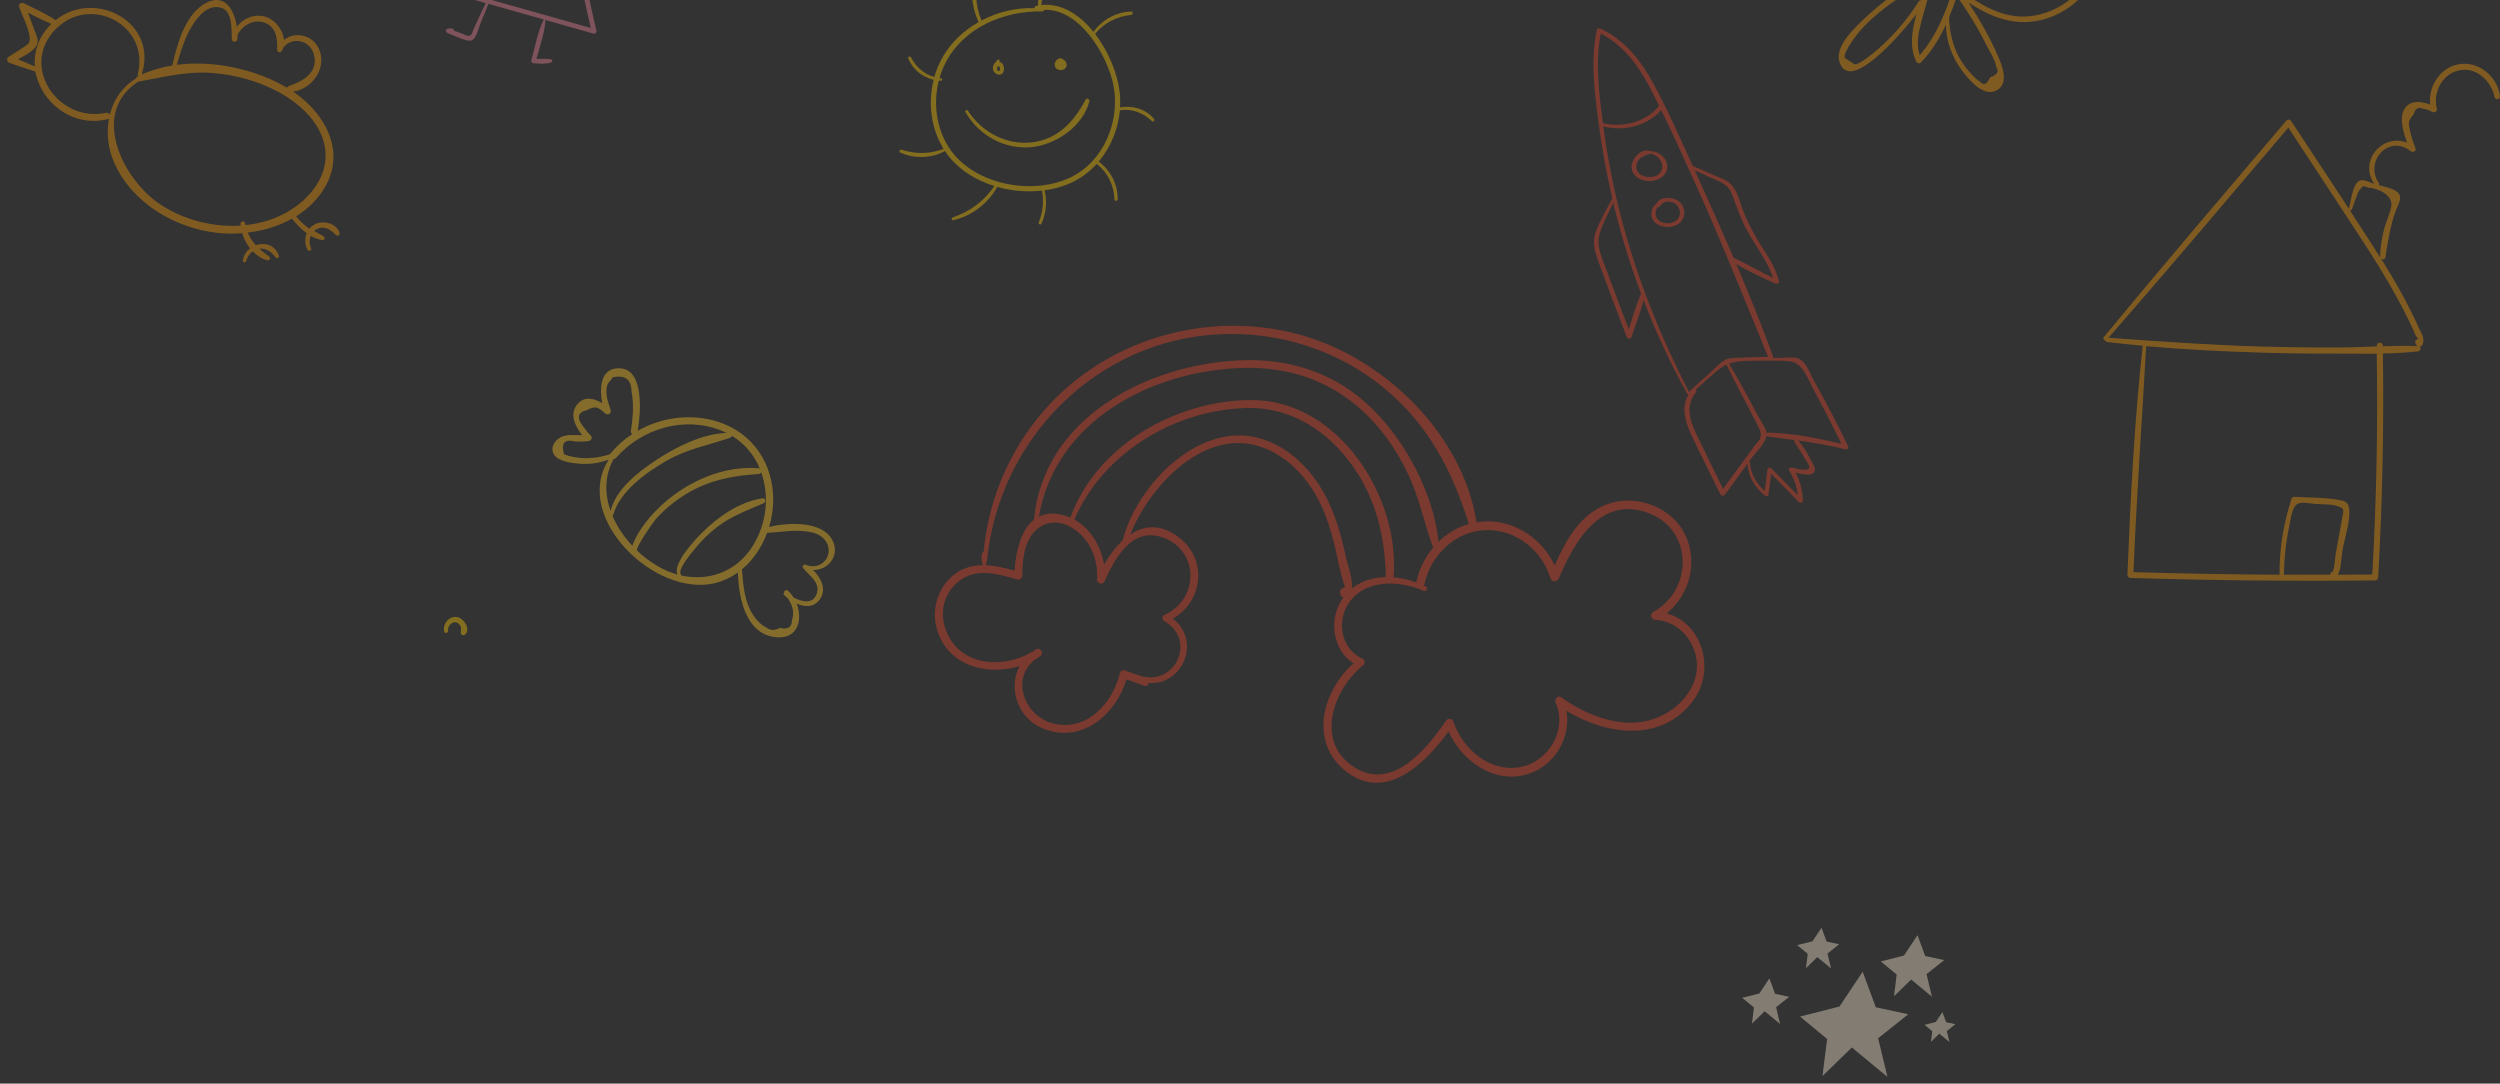 <svg width="353" height="153" viewBox="0 0 353 153" fill="none" xmlns="http://www.w3.org/2000/svg">
<rect x="0" y="0" width="353" height="153" fill="#333333" stroke="none"/>
<g opacity="0.4">
<path d="M295.927 -4.485C296.452 -7.674 294.072 -10.419 291.248 -11.613C287.388 -13.252 283.093 -11.902 279.331 -10.567C279.383 -10.812 279.436 -11.056 279.481 -11.309C279.564 -11.768 279.594 -12.213 279.556 -12.629C280.637 -12.688 281.689 -13.4 282.094 -14.387C282.485 -15.343 282.199 -16.456 281.508 -17.198C281.869 -18.051 282.365 -18.8 283.101 -19.401C283.851 -20.016 284.708 -20.231 285.564 -20.639C285.796 -20.75 285.684 -21.099 285.443 -21.106C283.506 -21.143 281.779 -19.23 281.208 -17.472C281.035 -17.613 280.848 -17.732 280.637 -17.821C280.465 -17.895 280.292 -17.939 280.119 -17.976C280.375 -19.801 279.721 -21.945 278.114 -22.953C277.814 -23.139 277.498 -22.731 277.731 -22.479C278.963 -21.151 279.766 -19.786 279.654 -18.006C278.752 -17.976 277.889 -17.442 277.461 -16.634C277.048 -15.848 277.138 -14.795 277.776 -14.253C277.206 -13.482 276.687 -12.688 276.199 -11.872C274.652 -19.994 259.521 -23.695 255.751 -15.492C254.024 -11.731 255.413 -7.504 258.522 -4.915C261.713 -2.26 265.851 -1.719 269.809 -2.379C267.571 -0.932 265.378 0.603 263.448 2.442C262.051 3.77 259.047 6.447 259.716 8.695C261.053 13.204 267.939 5.416 270.62 1.968C269.951 4.282 269.583 6.714 270.597 8.732C270.71 8.962 271.063 9.014 271.243 8.828C272.752 7.234 273.871 5.416 274.765 3.481C274.795 5.802 275.606 8.049 277.018 9.941C277.889 11.113 279.879 13.538 281.621 12.893C283.821 12.077 282.748 9.347 282.109 7.901C280.953 5.275 279.541 2.761 277.949 0.366C281.005 2.331 284.249 3.718 288.057 2.865C291.616 2.064 295.303 -0.74 295.927 -4.485ZM278.737 -17.02C279.023 -17.198 279.331 -17.287 279.631 -17.294C279.706 -17.198 279.864 -17.168 279.946 -17.272C280.337 -17.205 280.712 -17.005 281.005 -16.671C281.599 -16.003 281.726 -15.01 281.193 -14.268C280.735 -13.638 280.082 -13.408 279.368 -13.363C279.248 -13.675 279.03 -13.838 278.76 -14.097C278.737 -14.149 278.662 -14.068 278.595 -14.083C278.527 -14.105 278.512 -14.312 278.445 -14.357C278.385 -14.394 278.347 -14.483 278.294 -14.491C278.242 -14.542 278.167 -14.594 278.092 -14.579C277.438 -15.21 278.009 -16.575 278.737 -17.02ZM271.979 -2.178C271.754 -1.489 271.491 -0.74 271.22 0.039C271.108 0.047 270.995 0.091 270.92 0.21C269.561 2.353 267.976 4.319 266.121 6.069C265.258 6.885 264.349 7.693 263.358 8.354C262.937 8.702 262.457 8.954 261.924 9.11L260.497 8.19C260.279 7.76 260.955 6.722 261.173 6.358C263.643 2.294 268.262 -0.428 272.212 -2.913C272.137 -2.661 272.062 -2.423 271.979 -2.178ZM272.016 -3.773C268.127 -2.646 263.779 -2.512 260.242 -4.745C256.9 -6.851 254.917 -10.812 256.344 -14.646C259.415 -22.931 274.277 -19 275.749 -11.457C275.764 -11.383 275.801 -11.331 275.854 -11.301C274.457 -8.868 273.376 -6.273 272.46 -3.617C272.369 -3.751 272.219 -3.832 272.016 -3.773ZM275.929 -1.986C274.817 1.523 273.518 4.979 271.07 7.782C270.462 6.039 270.988 4.193 271.461 2.442C271.979 0.514 272.527 -1.407 273.158 -3.306C274.389 -6.999 275.981 -10.5 278.039 -13.801C278.047 -13.793 278.054 -13.793 278.054 -13.786C278.257 -13.645 278.407 -13.474 278.52 -13.274C278.385 -13.111 278.422 -12.807 278.67 -12.725C278.685 -12.718 278.7 -12.718 278.715 -12.71C279.023 -11.22 277.994 -8.972 277.671 -7.845C277.123 -5.894 276.545 -3.936 275.929 -1.986ZM280.54 6.47C280.96 7.315 281.771 8.509 281.861 9.436C282.289 10.097 282.012 10.586 281.02 10.905C280.57 11.928 280.082 12.136 279.563 11.521C279.181 11.313 278.82 10.92 278.512 10.608C277.791 9.881 277.168 9.058 276.672 8.168C275.696 6.395 275.276 4.46 275.2 2.464C275.613 1.485 275.981 0.484 276.319 -0.532C277.311 0.877 278.257 2.316 279.113 3.814C279.616 4.675 280.097 5.565 280.54 6.47ZM286.795 2.264C282.875 2.754 279.676 0.677 276.635 -1.489C276.86 -2.186 277.078 -2.89 277.288 -3.595C277.881 -5.546 278.595 -7.548 279.098 -9.558C282.35 -10.723 285.962 -12.05 289.461 -11.301C292.773 -10.589 295.942 -7.6 294.966 -4.025C294.012 -0.51 290.28 1.834 286.795 2.264Z" fill="#F29704"/>
<path d="M64.608 87.143C63.451 86.888 62.457 88.073 62.721 89.176C62.803 89.54 63.323 89.376 63.268 89.021C63.177 88.355 63.916 87.608 64.572 87.936C64.809 88.055 64.991 88.291 65.073 88.547C65.155 88.829 65.055 89.066 65.064 89.349C65.073 89.659 65.438 89.804 65.665 89.595C66.531 88.829 65.501 87.335 64.608 87.143Z" fill="#FBC201"/>
<path d="M101.33 59.538C97.583 58.353 93.425 58.901 90.049 60.827C90.444 58.466 91.04 52.157 87.527 52.004C84.748 51.883 84.627 54.792 85.038 56.935C83.934 56.266 82.612 55.895 81.613 56.983C80.308 58.401 81.194 60.158 82.209 61.455C80.952 61.463 79.583 61.197 78.624 62.14C78.068 62.68 77.778 63.453 78.205 64.162C78.825 65.186 80.807 65.387 81.839 65.476C83.265 65.589 84.635 65.387 85.948 64.904C80.759 73.05 92.523 84.444 101.008 82.324C102.184 82.026 103.248 81.51 104.19 80.842C104.319 84.476 105.286 89.665 109.702 89.987C112.707 90.213 113.344 87.433 112.49 85.233C113.65 85.749 114.947 85.797 115.793 84.588C116.744 83.227 115.938 81.543 114.794 80.479C116.954 80.568 118.742 78.344 117.461 76.136C115.971 73.574 111.346 73.727 108.598 74.412C108.961 73.219 109.154 71.978 109.178 70.762C109.251 65.548 106.358 61.133 101.33 59.538ZM81.041 64.533C80.566 64.453 80.106 64.332 79.655 64.162C79.188 62.559 79.703 61.955 81.21 62.342C81.887 62.334 82.459 62.398 83.136 62.269C83.426 62.213 83.7 61.842 83.458 61.568C83.136 61.221 82.83 60.859 82.548 60.48C81.363 59.094 81.484 58.232 82.902 57.894C84.183 57.201 84.498 57.555 85.505 58.409C85.868 58.716 86.367 58.313 86.23 57.894C85.851 56.758 85.311 55.364 85.835 54.179L86.536 53.269C88.277 52.914 89.155 53.591 89.171 55.291C89.534 57.112 89.356 59.03 89.091 60.843C89.058 61.044 89.147 61.197 89.276 61.286C88.132 62.035 87.1 62.946 86.222 64.009C86.19 64.05 86.166 64.09 86.141 64.138C84.482 64.662 82.781 64.872 81.041 64.533ZM86.641 64.815C86.762 64.815 86.883 64.759 86.987 64.646C90.621 60.504 96.608 58.708 101.83 60.786C102.095 60.891 102.353 61.012 102.603 61.133C99.162 61.23 95.408 63.139 92.62 64.984C90.098 66.66 87.004 69.037 86.206 72.132C85.368 69.754 85.344 67.192 86.641 64.815ZM86.48 72.832C86.528 72.8 86.576 72.752 86.593 72.679C87.56 69.344 91.113 66.822 93.981 65.138C96.922 63.413 99.944 62.889 103.095 61.81C103.248 61.753 103.32 61.649 103.328 61.528C105.182 62.648 106.495 64.275 107.285 66.153C107.252 66.137 107.22 66.121 107.172 66.121C102.297 65.685 97.164 67.933 93.603 71.165C91.911 72.695 90.315 74.589 89.405 76.708C89.356 76.813 89.316 76.934 89.284 77.063C88.116 75.814 87.132 74.371 86.48 72.832ZM113.344 74.984C114.142 75.056 115.028 75.169 115.721 75.596C118.275 77.168 116.736 80.721 113.868 79.802C113.835 79.786 113.803 79.762 113.771 79.746C113.505 79.609 113.215 79.972 113.4 80.205C114.23 81.261 115.874 82.228 115.326 83.823C114.802 85.354 113.255 85.007 112.055 84.371C111.821 84 111.547 83.662 111.225 83.388C110.999 83.195 110.709 83.42 110.733 83.662C110.628 83.734 110.58 83.904 110.709 84.016C110.87 84.169 111.047 84.323 111.241 84.468C111.845 85.418 112.216 86.329 111.837 87.546C111.813 88.569 111.241 88.94 110.105 88.658C109.38 89.061 108.735 89.036 108.171 88.585C107.478 88.239 106.914 87.666 106.471 87.038C105.109 85.104 104.94 82.679 104.763 80.391C106.374 79.061 107.575 77.232 108.316 75.234C109.984 75.177 111.644 74.839 113.344 74.984ZM106.874 76.047C104.706 80.471 100.419 82.22 96.141 81.245C96.165 81.188 96.173 81.116 96.125 81.059C95.625 80.391 97.881 77.772 98.333 77.232C99.195 76.201 100.162 75.258 101.225 74.436C103.264 72.849 105.512 72.075 107.841 71.052C108.195 70.899 108.098 70.311 107.679 70.367C104.497 70.802 101.346 72.986 99.13 75.218C98.292 76.064 94.836 79.649 95.69 81.132C94.747 80.874 93.804 80.487 92.894 79.955C91.846 79.351 90.839 78.586 89.912 77.707C89.993 76.869 92.281 73.662 92.612 73.284C93.828 71.93 95.239 70.762 96.785 69.811C100.009 67.821 103.409 67.152 107.131 66.934C107.309 66.926 107.422 66.805 107.462 66.668C108.542 69.609 108.34 73.058 106.874 76.047Z" fill="#FDC321"/>
<path d="M259.735 142.119L263.008 137.205L264.865 142.229L269.451 143.212L265.195 146.595L266.505 152.055L261.482 147.905L257.332 151.945L257.988 146.705L254.165 143.539L259.735 142.119Z" fill="#F8E9D3"/>
<path d="M268.834 134.926L270.751 132.051L271.837 134.99L274.521 135.565L272.029 137.546L272.796 140.741L269.856 138.313L267.428 140.677L267.811 137.61L265.575 135.757L268.834 134.926Z" fill="#F8E9D3"/>
<path d="M255.926 132.906L257.197 131L257.914 132.945L259.689 133.329L258.042 134.639L258.549 136.755L256.604 135.146L254.996 136.712L255.251 134.681L253.771 133.453L255.926 132.906Z" fill="#F8E9D3"/>
<path d="M273.335 144.302L274.269 142.9L274.798 144.334L276.108 144.614L274.894 145.58L275.266 147.138L273.832 145.953L272.65 147.107L272.835 145.612L271.745 144.707L273.335 144.302Z" fill="#F8E9D3"/>
<path d="M248.418 140.276L249.838 138.143L250.643 140.326L252.635 140.752L250.785 142.218L251.353 144.589L249.174 142.79L247.374 144.543L247.658 142.268L246 140.894L248.418 140.276Z" fill="#F8E9D3"/>
<path d="M47.947 32.899C47.567 31.519 45.627 31.059 44.457 31.669C44.157 31.829 43.907 32.039 43.707 32.279C43.637 32.239 43.577 32.199 43.507 32.159C42.867 31.699 42.307 31.159 41.807 30.549C43.477 29.509 44.917 28.119 45.927 26.349C48.857 21.229 45.797 15.919 41.397 12.939C44.237 12.539 46.377 9.289 44.887 6.619C43.897 4.839 41.497 4.469 40.107 5.639C39.977 4.259 38.907 2.879 37.677 2.429C36.097 1.849 34.367 2.509 33.447 3.809C33.127 1.599 31.907 -0.851 29.357 0.289C26.207 1.709 25.027 6.169 24.327 9.249C22.807 9.499 21.347 9.909 20.007 10.529C22.407 3.099 13.357 -1.621 7.847 2.859C7.827 2.829 7.807 2.809 7.777 2.789C6.397 1.889 4.837 1.209 3.367 0.459C3.047 0.299 2.557 0.569 2.697 0.969C3.157 2.249 3.957 3.729 4.167 5.059C4.327 6.049 4.017 6.229 3.237 6.729C2.567 7.159 1.897 7.589 1.227 8.019C0.877 8.239 0.947 8.749 1.337 8.879C2.557 9.279 3.767 9.729 4.997 10.109C5.767 14.419 10.177 18.049 15.197 16.829C15.277 16.809 15.337 16.779 15.387 16.739C15.007 18.759 15.247 20.959 16.117 22.949C18.607 28.639 24.687 32.219 30.697 32.879C31.837 33.009 33.017 33.019 34.197 32.929C34.427 33.699 34.817 34.439 35.317 35.069C34.807 35.459 34.417 36.029 34.297 36.749C34.247 37.039 34.667 37.169 34.747 36.869C34.887 36.319 35.227 35.809 35.687 35.489C36.267 36.089 36.957 36.549 37.757 36.759C38.097 36.849 38.257 36.399 37.987 36.209C37.477 35.859 37.017 35.499 36.617 35.119C36.627 35.119 36.627 35.119 36.637 35.119C37.597 34.999 38.347 35.589 38.887 36.319C39.057 36.549 39.487 36.429 39.377 36.109C38.867 34.569 37.367 34.179 36.127 34.619C35.657 34.099 35.267 33.519 34.987 32.839C37.177 32.579 39.337 31.939 41.237 30.869C41.787 31.599 42.507 32.349 43.307 32.929C43.007 33.669 43.027 34.549 43.427 35.279C43.607 35.599 44.057 35.319 43.907 34.999C43.657 34.469 43.667 33.839 43.887 33.299C44.427 33.609 44.987 33.829 45.557 33.899C45.867 33.939 45.907 33.509 45.697 33.369C45.267 33.079 44.797 32.869 44.337 32.629C44.487 32.489 44.667 32.359 44.867 32.279C45.917 31.859 46.727 32.479 47.427 33.179C47.657 33.399 48.027 33.189 47.947 32.899ZM27.217 3.499C28.057 2.189 29.447 0.559 31.237 1.099C32.857 1.579 32.687 4.259 32.727 5.519C32.747 6.029 33.477 6.019 33.517 5.519C33.537 5.339 33.537 5.139 33.537 4.929C34.217 3.579 35.777 2.669 37.297 3.179C39.037 3.769 39.187 5.489 39.127 7.029C39.117 7.389 39.607 7.489 39.777 7.209C39.867 7.069 39.927 6.909 39.977 6.759C41.137 5.139 43.727 5.589 44.307 7.639C45.027 10.159 42.847 11.479 40.817 12.129C40.677 12.179 40.587 12.279 40.547 12.399C36.277 9.849 30.287 8.459 24.957 9.149C25.547 7.199 26.117 5.219 27.217 3.499ZM4.917 9.379C4.127 9.029 3.327 8.709 2.527 8.369C3.587 7.809 4.977 7.089 5.267 6.189C5.477 5.539 5.047 4.769 4.837 4.189C4.547 3.389 4.257 2.589 3.957 1.789C5.047 2.359 6.137 2.929 7.267 3.369C7.237 3.399 7.197 3.429 7.167 3.459C5.407 5.249 4.757 7.359 4.917 9.379ZM14.957 15.929C8.317 17.379 2.687 9.419 7.847 4.129C12.737 -0.881 21.197 3.559 19.457 10.459C19.427 10.589 19.477 10.679 19.547 10.739C19.497 10.769 19.447 10.779 19.397 10.809C19.267 10.879 19.217 10.979 19.207 11.079C17.237 12.269 16.017 14.129 15.497 16.229C15.427 16.029 15.227 15.869 14.957 15.929ZM40.997 29.679C39.087 30.869 36.917 31.549 34.667 31.789C34.647 31.689 34.617 31.599 34.597 31.499C34.537 31.139 33.937 31.219 33.957 31.589C33.967 31.679 33.977 31.769 33.987 31.849C30.037 32.109 25.937 31.029 22.717 28.919C17.197 25.309 12.697 15.829 19.567 11.499C19.607 11.509 19.647 11.509 19.687 11.499C23.107 10.889 26.257 10.049 29.787 10.289C33.207 10.529 36.677 11.479 39.667 13.179C42.457 14.769 45.207 17.299 45.847 20.589C46.597 24.429 44.087 27.749 40.997 29.679Z" fill="#F29704"/>
<path d="M260.977 63.066C259.43 59.85 257.779 56.679 256.013 53.546C255.484 52.613 255.001 50.829 253.667 50.538C253.011 50.394 252.154 50.528 251.481 50.533C251.119 50.538 250.756 50.548 250.394 50.557C250.405 50.513 250.405 50.464 250.388 50.409C248.777 45.998 247.012 41.615 245.159 37.263C246.885 38.33 248.841 39.2 250.704 40.044C250.969 40.163 251.257 39.965 251.193 39.718C250.814 38.142 249.985 36.744 249.082 35.346C247.943 33.587 246.966 31.828 246.195 29.922C245.677 28.637 245.344 26.686 244.095 25.747C243.497 25.297 242.669 25.031 241.973 24.724C240.995 24.29 240.023 23.835 239.022 23.435C237.239 19.527 235.508 15.57 233.437 11.766C231.752 8.668 229.549 5.699 225.959 4.034C225.787 3.955 225.511 4.014 225.471 4.207C224.544 8.643 225.171 13.263 225.764 17.704C226.23 21.177 226.863 24.635 227.668 28.064C227.639 28.079 227.61 28.099 227.593 28.133C226.805 29.65 225.879 31.186 225.309 32.777C224.78 34.259 225.189 35.524 225.706 36.962C227.001 40.519 228.341 44.066 229.71 47.598C229.813 47.865 230.268 47.88 230.36 47.598C230.923 45.874 231.625 44.135 232.074 42.381C233.811 46.902 235.864 51.328 238.251 55.626C238.292 55.695 238.361 55.715 238.424 55.7C237.331 57.494 237.97 59.608 238.832 61.441C240.144 64.232 241.542 66.994 242.899 69.77C243.014 70.008 243.382 70.087 243.56 69.845C244.625 68.387 245.689 66.935 246.753 65.477C246.833 67.216 247.731 68.792 249.226 69.998C249.422 70.156 249.681 70.028 249.709 69.825C249.847 68.857 249.974 67.883 250.106 66.91C251.412 68.249 252.718 69.583 254.018 70.917C254.202 71.104 254.564 70.946 254.564 70.724C254.541 69.311 254.202 67.992 253.529 66.727C254.529 66.989 255.99 67.34 256.244 66.456C256.364 66.036 255.921 65.428 255.743 65.062C255.254 64.059 254.679 63.071 253.92 62.202C256.146 62.518 258.349 62.884 260.552 63.437C260.776 63.506 261.087 63.289 260.977 63.066ZM244.032 26.508C244.579 27.18 244.814 28.202 245.119 28.973C245.436 29.778 245.752 30.584 246.103 31.379C247.288 34.071 249.468 36.453 250.359 39.234C248.467 38.325 246.672 37.288 244.78 36.389C243.003 32.243 241.156 28.123 239.281 24.018C239.902 24.324 240.541 24.611 241.168 24.907C242.082 25.337 243.411 25.747 244.032 26.508ZM226.028 4.74C229.664 6.618 231.723 9.898 233.379 13.159C233.679 13.747 233.972 14.34 234.265 14.932C232.494 17.111 229.399 18.084 226.402 17.403C226.379 17.398 226.356 17.398 226.333 17.398C225.787 13.238 225.217 8.9 226.028 4.74ZM231.694 41.546C230.975 43.142 230.509 44.851 229.992 46.516C228.904 43.69 227.84 40.855 226.793 38.019C226.172 36.334 225.35 34.704 225.896 32.92C226.339 31.463 227.139 30.04 227.783 28.627C227.927 29.23 228.076 29.828 228.231 30.43C229.192 34.165 230.354 37.866 231.723 41.507C231.717 41.522 231.706 41.531 231.694 41.546ZM238.464 55.315C234.398 47.406 231.125 39.205 228.922 30.756C227.812 26.498 226.966 22.185 226.391 17.847C229.399 18.638 232.695 17.689 234.57 15.55C236.152 18.786 237.63 22.066 239.114 25.337C242.87 33.622 246.218 42.016 249.658 50.399C248.415 50.38 247.167 50.459 245.925 50.508C245.2 50.533 244.418 50.483 243.756 50.76C243.641 50.701 243.457 50.775 243.48 50.898C242.68 51.348 242.019 52.148 241.375 52.726C240.414 53.591 239.419 54.431 238.476 55.31C238.47 55.31 238.47 55.31 238.464 55.315ZM246.195 65.067C245.229 66.386 244.262 67.706 243.296 69.025C242.243 66.876 241.196 64.726 240.144 62.577C239.022 60.285 237.584 57.672 239.477 55.374C239.592 55.236 239.546 55.108 239.436 55.023C240.684 53.932 241.869 52.721 243.244 51.783C243.411 51.669 243.589 51.575 243.773 51.491C245.148 54.282 246.632 57.029 248.053 59.806C248.386 60.458 248.801 61.095 248.536 61.876C248.415 62.236 247.984 62.627 247.754 62.938L246.195 65.067ZM254.944 64.924C255.277 65.556 256.036 66.278 254.742 66.332C254.202 66.357 253.511 66.115 252.988 66.026C252.712 65.976 252.482 66.213 252.62 66.436C253.316 67.557 253.713 68.698 253.851 69.929C252.597 68.654 251.337 67.379 250.083 66.105C249.893 65.912 249.589 66.09 249.566 66.288C249.439 67.295 249.312 68.308 249.186 69.321C247.834 68.16 247.144 66.707 247.058 65.038C247.132 64.939 247.201 64.84 247.276 64.741C247.92 63.857 249.255 62.666 249.422 61.53C249.456 61.579 249.519 61.619 249.606 61.634C250.894 61.807 252.171 61.97 253.442 62.148C253.35 62.212 253.304 62.321 253.385 62.449C253.914 63.269 254.495 64.064 254.944 64.924ZM249.692 61.085C249.571 61.08 249.485 61.14 249.433 61.219C249.427 61.16 249.427 61.105 249.416 61.046C249.284 60.325 248.634 59.49 248.289 58.833C247.811 57.928 247.334 57.029 246.845 56.135C245.971 54.529 245.09 52.919 244.136 51.348C245.562 50.834 247.351 50.972 248.944 50.923C250.25 50.943 251.636 50.859 252.879 51.051C254.598 51.313 255.363 53.714 256.042 54.954C257.434 57.504 258.751 60.078 260.017 62.676C256.681 61.861 253.149 61.169 249.692 61.085Z" fill="#E54428"/>
<path d="M232.988 21.33C232.977 21.33 232.971 21.335 232.965 21.335C232.919 21.301 232.862 21.276 232.793 21.266C231.441 21.113 230.389 22.526 230.371 23.544C230.354 24.744 231.562 25.569 232.902 25.569C234.248 25.564 235.439 24.739 235.421 23.534C235.41 22.368 234.352 21.365 232.988 21.33ZM232.908 25.006C231.919 25.001 231.033 24.448 231.033 23.548C231.033 22.541 231.89 22.037 232.873 21.75C232.919 21.735 232.954 21.716 232.983 21.696C235.157 22.022 235.422 25.011 232.908 25.006Z" fill="#E54428"/>
<path d="M236.928 28.326C236.175 27.797 234.3 27.753 233.955 28.691C233.155 29.279 232.896 30.351 233.477 31.166C234.219 32.204 236.077 32.337 237.101 31.542C238.165 30.702 238.027 29.096 236.928 28.326ZM236.531 31.245C235.732 31.735 234.398 31.576 233.937 30.786C233.644 30.282 233.742 29.674 234.093 29.21C234.202 29.23 234.329 29.2 234.403 29.111C234.697 28.761 234.904 28.518 235.45 28.474C235.933 28.434 236.393 28.588 236.716 28.899C237.394 29.541 237.4 30.712 236.531 31.245Z" fill="#E54428"/>
<path d="M94.149 -26.391C92.769 -27.089 92.098 -28.106 91.476 -29.47C91.151 -30.179 90.751 -30.763 90.026 -31.104C88.629 -31.759 87.212 -31.11 86.562 -29.86C86.514 -29.843 86.47 -29.816 86.438 -29.778C85.751 -33.442 82.514 -36.245 78.856 -36.743C78.726 -36.759 78.623 -36.705 78.553 -36.63C76.978 -36.662 75.398 -36.31 74.002 -35.612C74.402 -36.743 74.24 -38.156 73.044 -38.735C70.641 -39.893 68.428 -36.207 66.188 -38.902C65.982 -39.151 65.657 -38.875 65.701 -38.621C66.323 -35.049 69.732 -34.059 72.79 -34.882C72.021 -34.324 71.345 -33.637 70.804 -32.825C68.693 -29.659 69.213 -25.741 71.848 -23.073C72.887 -22.023 74.153 -21.228 75.517 -20.741C73.071 -17.662 70.647 -14.593 68.157 -11.585C66.902 -12.791 66.388 -14.117 66.177 -15.735C67.086 -15.789 68.055 -16.309 68.314 -17.186C68.379 -17.407 68.087 -17.581 67.925 -17.413C67.4 -16.861 66.94 -16.363 66.204 -16.282C66.204 -16.341 66.171 -16.406 66.106 -16.422C66.096 -16.52 66.09 -16.623 66.085 -16.726C66.133 -17.196 66.166 -17.689 66.074 -18.116C66.036 -18.295 65.749 -18.295 65.711 -18.116C65.636 -17.759 65.646 -17.359 65.679 -16.964C65.636 -16.931 65.598 -16.888 65.582 -16.818C65.576 -16.791 65.571 -16.769 65.565 -16.742C65.176 -17.142 65.073 -17.792 65.37 -18.295C65.479 -18.479 65.208 -18.701 65.067 -18.528C64.488 -17.819 64.786 -16.774 65.5 -16.331V-16.325C64.634 -16.552 64.023 -17.364 63.936 -18.252C63.915 -18.484 63.552 -18.495 63.563 -18.252C63.606 -17.11 64.342 -16.071 65.479 -15.795C65.506 -14.052 66.523 -12.277 67.86 -11.217C65.376 -8.224 62.816 -5.291 60.094 -2.466C59.921 -2.287 59.997 -1.984 60.24 -1.914C63.027 -1.129 65.809 -0.339 68.596 0.445C67.968 1.674 67.421 2.946 66.837 4.19C66.756 4.369 66.637 4.823 66.485 4.942C66.144 5.208 65.803 4.97 65.484 4.845C65.008 4.661 64.537 4.483 64.061 4.299C64.077 4.158 63.99 4.017 63.812 4.012C63.639 4.001 63.465 4.006 63.292 4.028C62.913 4.055 62.859 4.537 63.206 4.672C64.077 5.013 64.981 5.467 65.89 5.695C66.334 5.808 66.583 5.808 66.907 5.467C67.389 4.953 67.643 3.752 67.903 3.13C68.26 2.28 68.634 1.436 68.958 0.575C68.964 0.565 68.964 0.554 68.964 0.543C71.578 1.284 74.186 2.02 76.8 2.762C76.784 2.772 76.762 2.789 76.751 2.81C75.891 4.547 75.555 6.653 75.025 8.514C74.96 8.731 75.133 8.904 75.339 8.925C76.161 9.001 77.027 9.082 77.817 8.823C78.082 8.736 78.012 8.39 77.752 8.357C77.092 8.276 76.421 8.319 75.75 8.298C76.226 6.534 76.897 4.688 77.016 2.886C77.016 2.864 77.011 2.843 77 2.821C79.267 3.465 81.529 4.104 83.797 4.748C84.051 4.818 84.273 4.58 84.214 4.331C83.272 0.386 82.471 -3.581 81.795 -7.575C83.028 -7.001 84.317 -8.24 85.144 -9.068C85.761 -9.68 86.389 -10.416 86.887 -11.211C86.952 -11.179 87.022 -11.146 87.093 -11.114C88.099 -10.719 89.474 -11.254 89.771 -12.331C89.842 -12.591 89.495 -12.721 89.349 -12.51C88.873 -11.817 88.137 -11.276 87.26 -11.59C87.217 -11.606 87.185 -11.628 87.147 -11.644C87.428 -12.164 87.65 -12.699 87.769 -13.246C87.823 -13.511 87.461 -13.69 87.32 -13.435C87.066 -12.981 86.838 -12.521 86.606 -12.066C86.254 -12.505 86.129 -13.127 86.27 -13.684C86.324 -13.906 86.016 -13.982 85.934 -13.776C85.648 -13.04 85.848 -12.185 86.368 -11.617C86.135 -11.19 85.88 -10.767 85.567 -10.367C84.766 -9.35 83.261 -7.537 81.827 -7.948C81.795 -7.959 81.762 -7.953 81.735 -7.948C81.048 -12.061 80.501 -16.195 80.101 -20.346C80.674 -20.449 81.243 -20.611 81.795 -20.844C85.031 -22.197 86.882 -25.611 86.557 -29.053C87.628 -26.239 91.692 -23.192 94.231 -25.936C94.328 -26.066 94.323 -26.304 94.149 -26.391ZM68.969 -35.369C67.806 -35.796 66.978 -36.694 66.545 -37.793C67.291 -37.29 68.19 -37.133 69.142 -37.387C69.932 -37.598 70.636 -38.042 71.421 -38.253C73.336 -38.773 73.991 -37.138 73.661 -35.661C72.092 -35.412 70.566 -34.784 68.969 -35.369ZM83.418 3.947C75.923 1.836 68.428 -0.274 60.938 -2.396C66.361 -8.024 71.669 -14.031 75.918 -20.6C77.043 -20.254 78.234 -20.13 79.408 -20.248C80.204 -12.104 81.535 -4.019 83.418 3.947ZM79.96 -20.957C79.792 -21.163 79.408 -21.136 79.359 -20.86C78.672 -20.779 77.952 -20.79 77.222 -20.909C73.12 -21.58 69.353 -25.471 70.219 -29.811C71.036 -33.902 74.695 -35.91 78.515 -36.218C78.553 -36.175 78.602 -36.137 78.683 -36.126C82.569 -35.455 85.913 -32.419 85.924 -28.296C85.94 -24.599 83.337 -21.639 79.96 -20.957ZM86.925 -29.681C86.925 -29.692 86.914 -29.697 86.914 -29.703C87.661 -30.882 89.3 -31.348 90.404 -30.201C90.951 -29.627 91.086 -28.788 91.465 -28.112C91.952 -27.24 92.661 -26.569 93.511 -26.077C91.108 -24.02 87.596 -27.332 86.925 -29.681Z" fill="#EE8299"/>
<path d="M162.943 16.784C161.773 15.382 159.913 14.859 158.148 15.156C158.19 14.444 158.178 13.731 158.101 13.018C157.828 10.516 156.562 7.302 154.631 4.783C155.903 3.214 157.685 2.323 159.711 2.109C160.014 2.08 160.026 1.616 159.711 1.628C157.578 1.694 155.647 2.793 154.393 4.486C152.463 2.092 149.914 0.404 147.038 0.707C147.246 -1.562 148.417 -3.374 150.496 -4.485C150.829 -4.664 150.538 -5.115 150.211 -4.973C147.995 -4.028 146.498 -1.616 146.569 0.779C146.486 0.79 146.408 0.802 146.325 0.82C146.135 0.862 146.064 1.004 146.064 1.147C143.479 1.064 140.871 1.682 138.584 2.894C138.584 2.888 138.584 2.882 138.578 2.87C137.948 1.349 137.74 -0.19 137.847 -1.83C137.871 -2.168 137.366 -2.15 137.33 -1.83C137.134 -0.148 137.449 1.509 138.156 3.048C138.168 3.072 138.18 3.09 138.198 3.102C136.213 4.23 134.49 5.805 133.278 7.766C132.684 8.728 132.233 9.78 131.924 10.873C130.48 10.463 129.339 9.465 128.62 8.08C128.513 7.872 128.151 8.021 128.24 8.241C128.858 9.786 130.236 10.897 131.829 11.265C131.009 14.544 131.454 18.157 133.231 21.026C131.234 21.757 129.363 21.787 127.283 21.133C127.046 21.062 126.879 21.43 127.111 21.537C129.101 22.452 131.502 22.375 133.433 21.335C133.641 21.644 133.86 21.953 134.104 22.244C135.684 24.157 137.936 25.5 140.408 26.267C138.958 28.405 136.986 29.849 134.508 30.711C134.27 30.794 134.365 31.145 134.615 31.091C137.229 30.497 139.505 28.72 140.818 26.397C142.867 26.974 145.054 27.152 147.133 26.914C147.418 28.459 147.264 29.956 146.658 31.43C146.569 31.649 146.949 31.816 147.05 31.596C147.721 30.087 147.882 28.465 147.496 26.873C148.613 26.718 149.694 26.445 150.698 26.047C152.326 25.405 153.722 24.395 154.857 23.142C156.414 24.36 157.293 26.166 157.358 28.138C157.37 28.435 157.822 28.441 157.822 28.138C157.828 25.999 156.829 24.086 155.142 22.809C156.841 20.795 157.893 18.222 158.131 15.572C159.842 15.305 161.398 15.929 162.646 17.099C162.842 17.289 163.121 16.998 162.943 16.784ZM151.102 25.073C148.137 26.475 144.388 26.635 141.038 25.69C140.99 25.643 140.925 25.619 140.859 25.637C138.78 25.025 136.861 23.985 135.393 22.547C132.476 19.696 131.567 15.275 132.559 11.384C132.666 11.39 132.773 11.402 132.88 11.402C133.106 11.408 133.094 11.081 132.88 11.057C132.809 11.051 132.732 11.039 132.66 11.027C132.868 10.296 133.142 9.578 133.486 8.906C136.071 3.868 141.774 1.492 147.211 1.616C147.353 1.622 147.413 1.503 147.395 1.402C152.463 1.129 156.449 7.914 157.239 12.162C158.166 17.159 155.837 22.833 151.102 25.073Z" fill="#FBC201"/>
<path d="M141.079 8.746C141.091 8.734 141.103 8.716 141.115 8.704C141.269 8.532 141.031 8.294 140.865 8.455C140.699 8.603 140.532 8.793 140.408 8.995C140.271 9.138 140.194 9.322 140.212 9.512C140.182 9.726 140.217 9.946 140.366 10.16C140.705 10.635 141.465 10.742 141.697 10.118C141.881 9.607 141.709 8.811 141.079 8.746ZM141.115 9.993C140.984 10.071 140.847 9.952 140.764 9.815C140.818 9.75 140.841 9.667 140.812 9.583C140.752 9.429 140.954 9.304 141.079 9.393C141.21 9.477 141.251 9.916 141.115 9.993Z" fill="#FBC201"/>
<path d="M150.603 9.025C150.549 8.68 150.276 8.425 149.973 8.33C149.938 8.265 149.872 8.217 149.783 8.217C149.064 8.229 148.607 9.197 149.189 9.702C149.724 10.166 150.722 9.797 150.603 9.025Z" fill="#FBC201"/>
<path d="M153.282 14.075C151.643 17.218 149.254 19.773 145.499 20.123C141.964 20.45 138.554 18.573 136.671 15.626C136.534 15.412 136.201 15.602 136.326 15.828C138.192 19.131 141.911 21.175 145.725 20.765C149.189 20.391 152.926 17.8 153.817 14.301C153.894 13.986 153.443 13.772 153.282 14.075Z" fill="#FBC201"/>
<path d="M235.323 86.6C240.123 82.8 240.133 74.89 234.313 71.8C231.453 70.28 227.933 70.28 225.193 72.06C222.413 73.86 220.833 76.87 219.533 79.85C217.763 76.11 213.963 73.46 209.693 73.62C209.283 73.64 208.883 73.69 208.483 73.75C206.543 61.23 195.323 50.45 183.423 47.23C169.953 43.58 155.143 48.2 146.433 59.15C142.133 64.55 139.523 71.05 138.893 77.9C138.823 77.9 138.763 77.93 138.733 78.01C138.473 78.6 138.573 79.24 138.823 79.81C137.333 79.81 135.883 80.18 134.613 81.22C132.603 82.86 131.623 85.62 132.133 88.15C133.283 93.87 139.123 95.55 143.973 94.04C142.323 97.1 143.643 101.37 147.233 102.85C152.673 105.1 157.543 100.95 159.063 95.93C159.893 96.23 160.713 96.52 161.543 96.82C161.893 96.95 162.143 96.71 162.203 96.43C166.923 96.84 169.713 90.55 165.613 87.35C169.813 84.95 170.603 79.06 166.473 75.89C163.883 73.9 161.543 74.17 159.593 75.48C162.343 68.56 169.973 60.54 177.783 63.01C181.703 64.25 184.643 67.44 186.403 71.06C187.313 72.92 187.923 74.9 188.423 76.9C188.643 77.79 188.833 78.68 189.013 79.58C189.053 79.8 189.553 81.86 189.913 82.97C189.853 82.96 189.793 82.96 189.733 82.99C189.683 83.01 189.623 83.03 189.573 83.05C189.383 83.13 189.183 83.3 189.203 83.54L189.233 83.78C189.263 84.06 189.393 84.24 189.653 84.33C189.673 84.34 189.693 84.35 189.713 84.35C189.663 84.41 189.613 84.47 189.563 84.54C187.573 87.4 188.143 91.79 191.113 93.65C186.703 97.61 184.753 104.85 190.153 108.99C195.713 113.25 201.273 107.79 204.523 103.29C206.443 107.49 211.043 110.79 215.793 109.28C219.553 108.08 221.863 104.1 221.173 100.37C226.813 103.79 234.673 104.91 239.093 98.91C242.283 94.56 240.383 88 235.323 86.6ZM139.373 79.16C141.013 61.99 154.843 48 172.253 47.19C180.673 46.8 188.983 49.46 195.483 54.84C201.683 59.96 205.063 66.48 207.403 73.99C205.783 74.45 204.323 75.33 203.123 76.49C202.423 69.71 198.503 62.35 193.713 57.67C188.593 52.66 182.083 50.55 174.983 50.88C161.883 51.49 147.293 59.08 146.003 73.39C144.073 74.89 143.433 78.07 143.253 80.57C141.963 80.2 140.613 79.89 139.293 79.82C139.253 79.68 139.223 79.54 139.203 79.41C139.303 79.36 139.363 79.28 139.373 79.16ZM176.823 56.49C166.213 56.44 154.813 62.84 151.143 73.09C150.573 72.84 149.953 72.66 149.303 72.57C148.273 72.44 147.413 72.59 146.693 72.95C149.013 59.42 162.593 52.32 175.483 51.95C182.423 51.75 188.643 54.04 193.483 59.08C195.673 61.35 197.433 64.03 198.793 66.88C200.393 70.21 201.043 73.71 202.293 77.14C202.313 77.2 202.353 77.25 202.393 77.3C201.223 78.68 200.373 80.36 200.003 82.16C199.993 82.19 200.003 82.21 200.003 82.24C198.983 81.86 197.883 81.61 196.773 81.52C197.723 70.16 189.013 56.55 176.823 56.49ZM164.513 76.02C169.473 78.07 169.143 84.8 164.383 86.84C164.033 86.99 164.093 87.53 164.383 87.69C169.243 90.47 165.653 97.39 160.523 95.25C160.493 95.24 160.473 95.24 160.443 95.24C159.903 95.05 159.353 94.85 158.813 94.66C158.533 94.56 158.193 94.77 158.133 95.05C157.123 99.16 153.703 103.14 149.033 102.23C144.673 101.38 142.463 95.69 146.363 92.98C146.533 92.88 146.703 92.77 146.863 92.66C147.453 92.26 146.933 91.34 146.303 91.7C146.123 91.8 145.963 91.91 145.803 92.02C141.583 94.52 135.413 94.13 133.503 88.84C132.633 86.42 133.323 83.7 135.363 82.08C137.823 80.13 140.913 81.02 143.643 81.83C143.993 81.94 144.323 81.65 144.343 81.3C144.403 79.69 144.453 78.05 145.103 76.55C146.173 74.08 148.693 72.98 151.213 74.43C153.833 75.93 155.113 78.92 154.893 81.85C154.853 82.38 155.703 82.63 155.933 82.13C156.663 80.51 157.593 78.66 158.853 77.34C158.903 77.32 158.953 77.27 158.983 77.21C160.363 75.78 162.163 75.05 164.513 76.02ZM187.773 71.27C185.933 67.18 182.763 63.52 178.413 62.05C169.663 59.09 160.553 68.3 158.523 76.3C157.503 77.25 156.613 78.46 155.893 79.72C155.473 77.13 153.973 74.62 151.703 73.36C155.763 63.93 165.783 57.94 175.923 57.61C182.223 57.4 187.463 60.81 191.023 65.84C194.363 70.56 195.533 75.81 195.693 81.48C193.943 81.52 192.253 82.01 190.893 83.09C191.033 81.71 190.313 79.88 190.073 78.77C189.523 76.22 188.843 73.66 187.773 71.27ZM236.293 100.04C231.333 103.75 225.033 101.75 220.453 98.47C219.933 98.09 219.443 98.8 219.663 99.26C221.393 103.07 218.583 107.65 214.573 108.33C210.313 109.06 206.523 105.74 205.213 101.91C205.053 101.43 204.453 101.36 204.173 101.77C201.503 105.71 196.643 111.72 191.283 108.37C185.563 104.79 188.233 97.31 192.513 93.9C192.773 93.69 192.713 93.14 192.403 93.01C189.253 91.67 188.643 87.47 190.643 84.87C193.063 81.72 197.713 81.99 200.993 83.42C201.383 83.59 201.733 83.04 201.343 82.83C201.243 82.78 201.133 82.73 201.033 82.68C201.073 82.62 201.113 82.55 201.133 82.46C202.013 78.44 205.453 75.02 209.713 74.85C213.973 74.68 217.703 77.65 218.923 81.63C219.113 82.27 219.893 82.17 220.123 81.63C222.323 76.4 226.093 69.87 232.843 72.47C239.093 74.88 239.063 83.3 233.433 86.41C232.883 86.71 233.163 87.51 233.733 87.53C236.563 87.66 238.773 89.81 239.433 92.51C240.143 95.48 238.633 98.29 236.293 100.04Z" fill="#E54428"/>
<path d="M347.015 9.098C344.44 9.645 342.882 12.254 343.126 14.767C341.933 14.323 340.517 14.084 339.63 15.204C338.695 16.392 339.298 18.571 339.88 20.149C336.513 18.796 332.996 22.587 335.246 25.968C334.704 25.783 333.769 25.271 333.179 25.517C332.17 25.927 331.926 28.556 331.668 29.43C331.661 29.451 331.661 29.464 331.661 29.478C328.958 25.346 326.227 21.228 323.517 17.096C323.375 16.884 323.043 16.788 322.853 17.007C314.22 27.169 305.554 37.305 297.071 47.583C296.901 47.781 297.064 48.047 297.261 48.068C297.301 48.184 297.396 48.28 297.545 48.3C299.212 48.491 300.886 48.662 302.552 48.812C301.374 59.555 300.825 70.387 300.391 81.185C300.384 81.417 300.594 81.601 300.811 81.608C312.33 81.957 323.849 82.073 335.368 81.957C335.605 81.957 335.781 81.765 335.795 81.526C336.398 70.995 336.614 60.45 336.465 49.905C338.132 49.878 339.792 49.803 341.425 49.611C341.811 49.564 341.886 49.099 341.622 48.929C341.771 48.949 341.954 48.874 342.022 48.737C342.442 47.863 341.947 47.187 341.568 46.34C340.951 44.967 340.287 43.622 339.575 42.297C338.525 40.323 337.38 38.404 336.201 36.512C336.391 36.683 336.75 36.669 336.804 36.362C337.19 34.067 337.489 31.861 338.315 29.676C338.688 28.686 339.406 27.75 338.363 27.012C337.732 26.569 336.723 26.357 335.876 26.145C335.944 26.063 335.964 25.947 335.883 25.824C333.816 22.771 337.312 18.906 340.389 21.344C340.666 21.562 341.236 21.371 341.066 20.948C340.741 20.114 340.456 19.274 340.28 18.393C340.05 17.232 339.975 17.144 340.815 16.133C341.039 15.327 341.446 15.061 342.042 15.327C342.543 15.395 343.011 15.559 343.458 15.812C343.783 15.955 344.176 15.716 344.081 15.334C343.519 13.128 344.752 10.573 347.036 9.979C349.583 9.317 351.758 11.379 352.246 13.736C352.334 14.159 353.039 14.07 352.998 13.633C352.721 10.785 349.861 8.491 347.015 9.098ZM322.48 81.144C322.534 78.89 322.738 76.65 323.219 74.437C323.408 73.556 323.524 72.34 323.984 71.569C324.547 70.64 325.854 71.077 326.844 71.152C327.779 71.227 328.849 71.166 329.757 71.384C331.255 71.753 330.875 72.108 330.699 73.194C330.611 73.747 330.509 74.307 330.415 74.861C330.218 75.974 330.015 77.08 329.805 78.186C329.696 78.76 329.676 80.099 329.378 80.727C329.324 80.741 329.269 80.754 329.222 80.795L329.134 80.864C329.059 80.925 329.026 81.034 329.032 81.144C326.851 81.157 324.669 81.157 322.48 81.144ZM334.968 81.116C333.342 81.13 331.716 81.144 330.096 81.151C330.618 80.263 330.598 78.549 330.74 77.756C331.072 75.967 331.844 73.74 331.716 71.924C331.661 71.145 331.316 70.811 330.584 70.653C328.483 70.203 326.078 70.291 323.93 70.148C323.761 70.134 323.612 70.278 323.557 70.435C322.439 73.911 321.836 77.497 321.87 81.151C314.993 81.11 308.122 80.993 301.245 80.789C301.678 70.141 302.444 59.514 303.04 48.881C308.502 49.359 313.976 49.632 319.451 49.796C323.049 49.898 326.654 49.946 330.259 49.932C332.02 49.926 333.809 49.96 335.598 49.946C335.767 60.327 335.551 70.729 334.968 81.116ZM337.434 40.207C338.132 41.416 338.81 42.639 339.447 43.882C339.738 44.455 340.023 45.029 340.3 45.616C340.483 46.005 340.666 46.395 340.843 46.784C340.971 47.194 341.181 47.549 341.473 47.856C341.459 47.863 341.446 47.856 341.432 47.863C341.385 47.884 341.344 47.897 341.296 47.918C341.107 47.993 340.992 48.157 341.039 48.375C341.114 48.683 341.181 48.792 341.405 48.881C339.765 48.806 338.112 48.833 336.452 48.888C336.452 48.86 336.452 48.833 336.452 48.806C336.445 48.252 335.591 48.252 335.598 48.806C335.598 48.84 335.598 48.881 335.598 48.915C333.816 48.976 332.034 49.058 330.266 49.065C326.661 49.079 323.063 49.038 319.458 48.935C312.201 48.73 304.965 48.225 297.728 47.686C306.286 37.885 314.688 27.941 323.11 18.018C326.41 23.038 329.717 28.05 332.996 33.084C334.527 35.426 336.032 37.783 337.434 40.207ZM337.644 29.171C337.407 30.366 336.804 31.547 336.533 32.756C336.276 33.91 336.072 35.092 336.079 36.273C336.079 36.307 336.093 36.342 336.099 36.376C335.659 35.679 335.219 34.983 334.771 34.286C333.782 32.749 332.786 31.219 331.79 29.696C331.898 29.731 332.034 29.696 332.088 29.56C332.319 28.952 332.495 28.296 332.773 27.709C332.908 27.115 333.227 26.637 333.735 26.268C333.958 26.343 334.182 26.418 334.406 26.493C335.856 26.569 337.956 27.613 337.644 29.171Z" fill="#F29704"/>
</g>
</svg>

